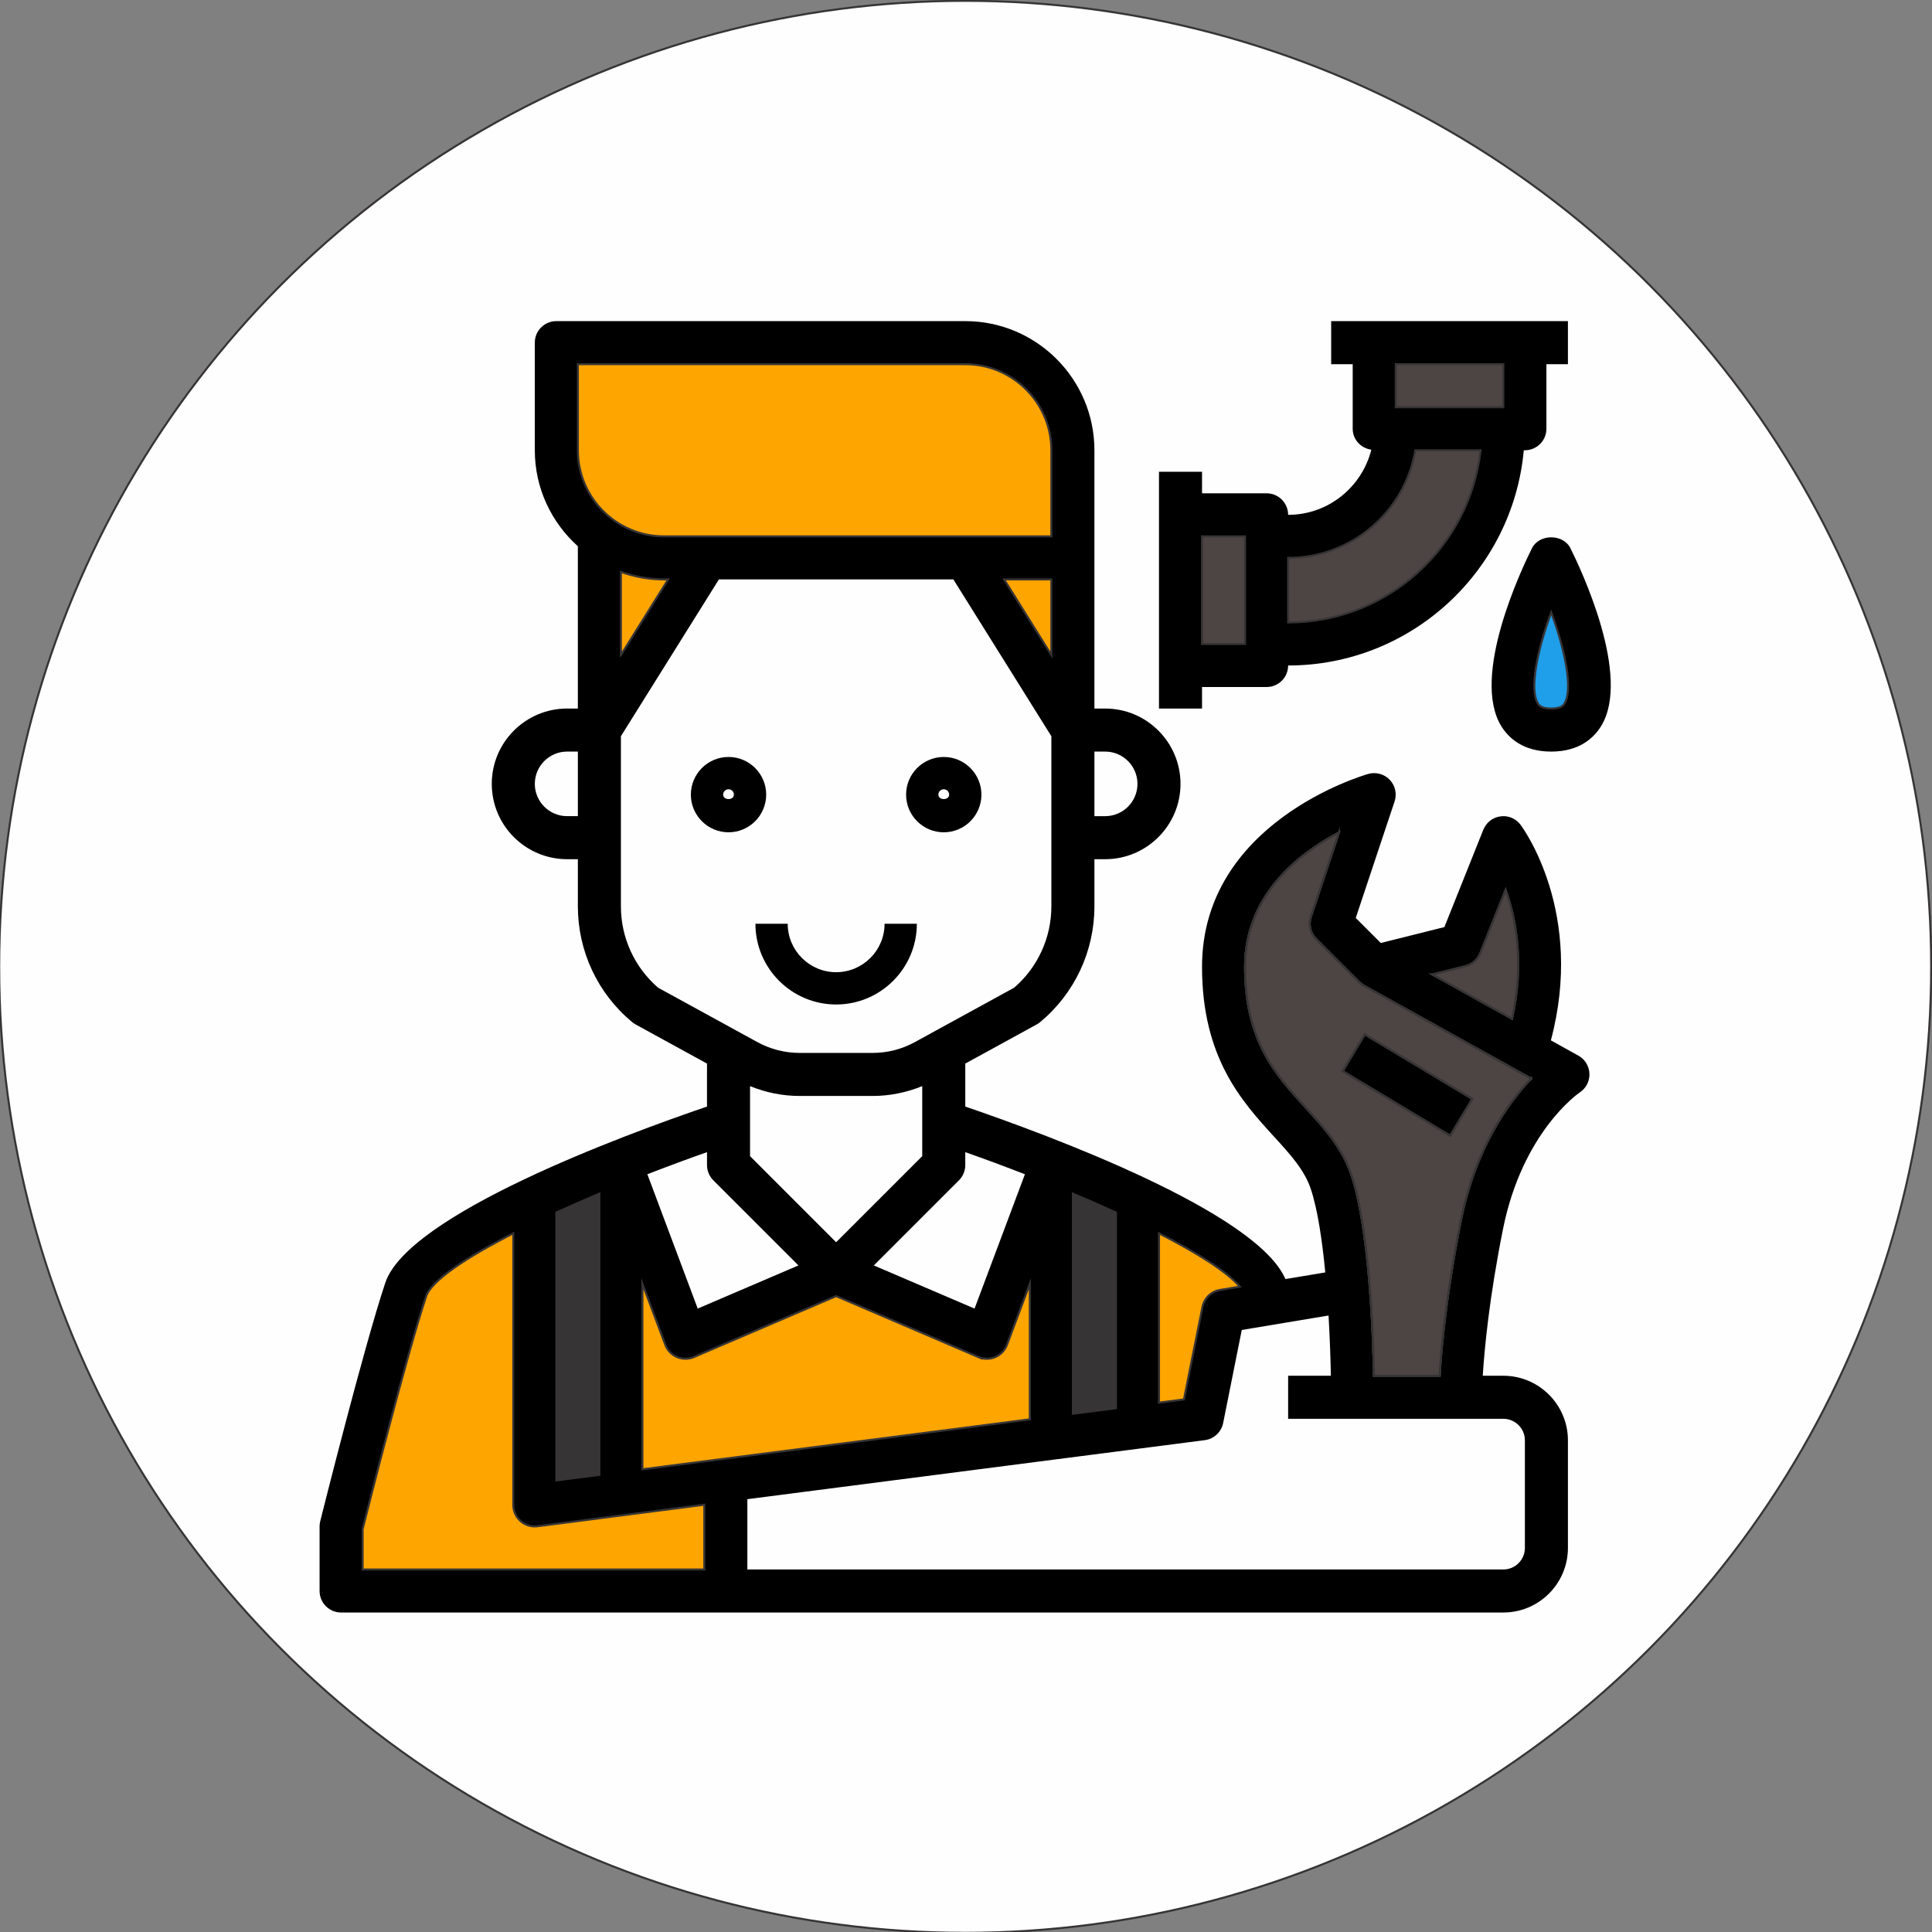 <?xml version="1.0" encoding="UTF-8"?>
<!DOCTYPE svg PUBLIC "-//W3C//DTD SVG 1.1//EN" "http://www.w3.org/Graphics/SVG/1.1/DTD/svg11.dtd">
<!-- Creator: CorelDRAW 2020 (64 Bit Versão de avaliação) -->
<svg xmlns="http://www.w3.org/2000/svg" xml:space="preserve" width="190mm" height="190mm" version="1.1" style="shape-rendering:geometricPrecision; text-rendering:geometricPrecision; image-rendering:optimizeQuality; fill-rule:evenodd; clip-rule:evenodd"
viewBox="0 0 19000 19000"
 xmlns:xlink="http://www.w3.org/1999/xlink"
 xmlns:xodm="http://www.corel.com/coreldraw/odm/2003"
 enable-background="new 0 0 64 64">
 <rect x="0" y="0" width="19000" height="19000" fill="#808080" stroke="none"/>
 <defs>
  <style type="text/css">
   <![CDATA[
    .str0 {stroke:#373435;stroke-width:20;stroke-miterlimit:22.926}
    .fil0 {fill:#FEFEFE}
    .fil4 {fill:#373435}
    .fil5 {fill:#1F9EE9}
    .fil3 {fill:#4D4444}
    .fil2 {fill:orange}
    .fil1 {fill:black;fill-rule:nonzero}
   ]]>
  </style>
 </defs>
 <g id="Camada_x0020_1">
  <circle class="fil0 str0" cx="9491.93" cy="9508.07" r="9500"/>
 </g>
 <g id="Camada_x0020_1_0">
 </g>
 <g id="Camada_x0020_1_1">
  <g id="bomb-hidraulico.svg">
   <path class="fil1" d="M7164.56 7444.31c-204.26,0 -370.42,166.16 -370.42,370.42 0,204.26 166.16,370.42 370.42,370.42 204.26,0 370.42,-166.16 370.42,-370.42 0,-204.26 -166.16,-370.42 -370.42,-370.42zm-52.92 370.42c0,-29.21 23.71,-52.92 52.92,-52.92 29.21,0 52.92,23.71 52.92,52.92 0,58.21 -105.83,58.21 -105.83,0l-0.01 0z"/>
   <path class="fil1" d="M9281.22 8185.14c204.26,0 370.42,-166.16 370.42,-370.42 0,-204.26 -166.16,-370.42 -370.42,-370.42 -204.26,0 -370.42,166.16 -370.42,370.42 0,204.26 166.16,370.42 370.42,370.42zm0 -423.33c29.21,0 52.92,23.71 52.92,52.92 0,58.21 -105.83,58.21 -105.83,0 0,-29.21 23.71,-52.92 52.92,-52.92l-0.01 0z"/>
   <path class="fil1" d="M8222.89 9878.48c437.52,0 793.75,-356.24 793.75,-793.75l-317.5 0c0,262.47 -213.78,476.25 -476.25,476.25 -262.47,0 -476.25,-213.78 -476.25,-476.25l-317.5 0c0,437.52 356.24,793.75 793.75,793.75z"/>
   <path class="fil1" d="M15522.22 10381.4l-270.3 -150.07c333.8,-1253.28 -270.93,-2083.86 -298.24,-2120.05 -45.93,-61.17 -119.8,-93.35 -197.06,-82.97 -75.78,9.95 -140.34,60.11 -168.91,131.23l-383.12 957.79 -625.48 156.42 -246.17 -246.17 381.85 -1145.75c24.98,-74.72 6.35,-156.63 -47.84,-213.36 -54.4,-56.94 -136.53,-78.32 -211.03,-57.36 -66.25,19.26 -1634.7,483.45 -1634.7,1896.96 0,894.5 392.01,1323.55 706.76,1668.57 161.29,176.32 300.36,328.93 362.59,515.2 68.16,204.68 112.82,509.48 142.66,821.69l-391.8 65.41c-285.75,-659.77 -2319.44,-1413.3 -3148.54,-1696.51l0 -422.7 702.95 -385.23c12.07,-6.56 23.28,-14.18 33.66,-22.86 339.09,-282.36 533.4,-697.23 533.4,-1138.34l0 -463.55 105.82 -0.02c408.52,0 740.83,-332.32 740.83,-740.83 0,-408.51 -332.32,-740.83 -740.83,-740.83l-105.83 -0.01 0 -1481.67 0 -1058.33c0,-700.41 -569.6,-1270 -1270,-1270l-4021.67 0c-117.05,0 -211.67,94.62 -211.67,211.67l0 1058.33c0,374.86 164.25,711.2 423.33,944.03l0 1595.97 -105.82 0c-408.52,0 -740.83,332.32 -740.83,740.83 0,408.51 332.32,740.83 740.83,740.83l105.83 0.01 0 463.34c0,441.11 194.31,855.98 533.4,1138.34 10.37,8.68 21.8,16.3 33.66,22.86l702.95 385.45 0 422.7c-844.76,288.5 -2941.53,1065.32 -3163.99,1733.76 -211.88,635.42 -622.3,2274.57 -639.66,2344 -4.23,16.72 -6.35,33.87 -6.35,51.22l0 635c0,117.05 94.62,211.67 211.67,211.67l11429.99 -0.01c350.1,0 635,-284.9 635,-635l0 -1058.33c0,-350.1 -284.9,-635 -635,-635l-202.57 0c16.51,-264.16 63.5,-764.75 198.54,-1440.18 189.87,-949.96 734.48,-1332.02 756.5,-1347.05 61.38,-40.85 97.16,-110.91 93.98,-184.57 -2.96,-73.87 -44.24,-140.76 -108.8,-176.53l0.01 0zm-1109.77 -879.69c66.04,-16.3 120.02,-63.5 145.42,-126.79l249.34 -623.15c102.45,288.08 183.73,724.96 62.44,1267.04l-783.59 -435.4 326.39 -81.7zm-2219.54 3151.72l-194.73 32.39c-86.78,14.39 -155.58,81.07 -172.72,167.22l-182.03 909.53 -245.53 31.54 0 -1665.18c383.12,196 670.98,379.73 795.02,524.51l-0.01 -0.01zm-5875.02 1796.2l0 -1824.57 225 600.29c20.32,54.19 62.02,97.58 115.15,120.23 52.92,22.65 113.45,22.44 166.37,-0.21l1398.48 -599.02 1398.27 599.23c26.46,11.43 55.03,17.15 83.4,17.15 28.37,0 56.73,-5.5 83.19,-16.93 53.13,-22.65 94.83,-66.25 115.15,-120.23l225 -600.29 0 1332.87 -3810.01 491.48zm-846.67 -2525.18c135.26,-62.02 277.5,-124.04 423.33,-185.63l0 2765.43 -423.33 54.61 0 -2634.41zm1905 -1243.12c154.09,62.87 319.41,96.73 486.41,96.73l720.52 0c166.79,0 332.32,-33.87 486.41,-96.73l0 688.76 -846.67 846.67 -846.67 -846.67 0 -688.76zm3175 1057.49c145.84,61.6 288.08,123.61 423.33,185.63l0 1924.26 -423.33 54.61 0 -2164.5zm-471.8 -190.72l-495.3 1321.01 -990.6 -424.39 837.35 -837.35c39.79,-39.79 62.02,-93.35 62.02,-149.65l0 -127c195.79,68.79 392.43,142.03 586.53,217.38zm260.14 -5106.45l-464.82 -743.59 464.82 0 0 743.59zm846.66 1267.24c0,175.05 -142.45,317.5 -317.5,317.5l-105.83 0 0 -635 105.83 0c175.05,0 317.5,142.45 317.5,317.5zm-5503.33 -4127.5l3810 0c466.94,0 846.67,379.73 846.67,846.67l0 846.67 -3810 0c-466.94,0 -846.67,-379.73 -846.67,-846.67l0 -846.67zm846.67 2116.67l41.48 0 -464.82 743.59 0 -817.67c132.72,46.99 274.74,74.08 423.33,74.08l0.01 0zm-952.5 2328.33c-175.05,0 -317.5,-142.45 -317.5,-317.5 0,-175.05 142.45,-317.5 317.5,-317.5l105.83 0 0 635 -105.83 0zm529.16 886.68l0 -1672.8 963.93 -1542.2 2305.48 -0.01 963.93 1542.42 0 1672.59c0,308.61 -133.14,599.02 -365.97,800.31l-976.63 535.09c-126.37,69.64 -269.45,106.26 -413.81,106.26l-720.52 0c-144.36,0 -287.23,-36.62 -413.81,-106.05l-976.63 -535.09c-232.83,-201.3 -365.97,-491.91 -365.97,-800.52zm908.69 2694.3l837.35 837.35 -990.6 424.39 -495.3 -1321.01c194.1,-75.35 390.74,-148.59 586.53,-217.38l0 127c0,56.3 22.23,109.86 62.02,149.65zm-3448.69 3430.27c53.55,-212.94 431.38,-1709.21 623.99,-2287.69 51.44,-154.09 384.39,-378.88 857.67,-621.03l0 2670.81c0,60.75 26.25,118.96 71.97,158.96 38.74,34.08 88.69,52.71 139.7,52.71 9.1,0 17.99,-0.64 27.09,-1.69l1639.78 -211.67 0 636.69 -3360.2 0 0 -397.09zm11430 -872.91l0 1058.33c0,116.84 -94.83,211.67 -211.67,211.67l-7434.79 0 0 -691.3 4498.55 -580.39c90.17,-11.85 162.77,-79.38 180.55,-168.49l183.09 -915.04 853.44 -142.24c13.55,233.89 19.9,444.71 23.07,592.46l-420.57 0 0 423.33 2116.67 0c116.84,0 211.67,94.83 211.67,211.67l-0.01 0zm-630.76 -2158.16c-144.57,723.05 -192.19,1249.89 -207.86,1523.15l-645.37 0.01c-8.47,-439.63 -46.78,-1452.67 -220.13,-1971.89 -90.38,-271.36 -273.9,-472.23 -451.27,-666.54 -293.16,-321.1 -596.27,-652.99 -596.27,-1383.24 0,-705.49 531.5,-1114.64 922.44,-1319.95l-276.65 829.73c-25.4,75.99 -5.5,160.02 51.01,216.54l423.33 423.33c13.76,13.76 29.85,25.82 46.99,35.35l1645.29 913.98c-226.7,239.61 -549.49,687.71 -691.52,1399.54l0.01 -0.01z"/>
   <polygon class="fil1" points="13203.29,10534.49 13421.3,10171.27 14480.27,10806.9 14262.25,11170.12 "/>
   <path class="fil1" d="M11397.89 4639.73l0 2328.33 423.33 0 0 -211.67 635 0c117.05,0 211.67,-94.62 211.67,-211.67 1212.43,0 2210.22,-931.76 2317.54,-2116.67l10.79 0.01c117.05,0 211.67,-94.62 211.67,-211.67l0 -635 211.67 0 0 -423.33 -2328.34 0 0 423.33 211.67 0 0 635c0,106.89 80.43,191.56 183.3,205.95 -92.5,367.24 -422.7,640.72 -818.3,640.72 0,-117.05 -94.62,-211.67 -211.67,-211.67l-635 0 0 -211.67 -423.33 0.01zm3386.67 -1058.34l0 423.33 -1058.34 0.01 0 -423.33 1058.34 -0.01zm-865.72 846.67l641.56 0c-105.62,951.02 -913.55,1693.33 -1892.51,1693.33l0 -635c628.02,0 1149.56,-458.68 1250.95,-1058.33zm-1674.28 846.67l0 1058.33 -423.34 0 0 -1058.33 423.34 0z"/>
   <path class="fil1" d="M15065.65 5391.78c-103.08,206.59 -603.04,1261.32 -300.78,1750.48 70.27,113.45 212.51,249.13 490.22,249.13 277.71,0 419.74,-135.68 490.01,-249.34 302.26,-489.16 -197.7,-1543.9 -300.78,-1750.48 -71.97,-143.3 -306.71,-143.3 -378.67,0.21zm319.41 1527.81c-9.1,14.39 -30.27,48.47 -129.96,48.47 -99.69,0 -120.86,-34.08 -129.96,-48.47 -85.51,-138.43 -10.58,-514.35 129.96,-897.89 140.55,383.54 215.48,759.25 129.96,897.89z"/>
  </g>
  <path class="fil2 str0" d="M10339.56 5274.73l0 -846.67c0,-466.94 -379.73,-846.67 -846.67,-846.67l-3810 0 0 846.67c0,466.94 379.73,846.67 846.67,846.67l3810 0z"/>
  <polygon class="fil2 str0" points="10339.56,5698.06 9874.74,5698.06 10339.56,6441.65 "/>
  <path class="fil2 str0" d="M6106.22 6441.65l464.82 -743.59 -41.49 0c-148.59,0 -290.61,-27.09 -423.33,-74.08l0 817.67z"/>
  <path class="fil3 str0" d="M13167 8188.11c-390.94,205.31 -922.44,614.46 -922.44,1319.95 0,730.25 303.11,1062.14 596.27,1383.24 177.37,194.31 360.89,395.18 451.27,666.54 173.35,519.22 211.66,1532.26 220.13,1971.89l645.37 -0.01c15.67,-273.26 63.29,-800.1 207.85,-1523.14 142.03,-711.83 464.82,-1159.93 691.52,-1399.54l-1645.29 -913.98c-17.14,-9.53 -33.23,-21.59 -46.99,-35.35l-423.33 -423.33c-56.51,-56.52 -76.41,-140.55 -51.01,-216.54l276.65 -829.73zm36.29 2346.38l218.01 -363.22 1058.97 635.63 -218.02 363.22 -1058.96 -635.63z"/>
  <path class="fil3 str0" d="M14557.87 9374.92c-25.4,63.29 -79.38,110.49 -145.42,126.79l-326.39 81.7 783.59 435.4c121.29,-542.08 40.01,-978.96 -62.44,-1267.04l-249.34 623.15z"/>
  <path class="fil3 str0" d="M15056.97 10607.04l-1645.29 -913.98c-17.14,-9.53 -33.23,-21.59 -46.99,-35.35l-423.33 -423.33c-56.51,-56.52 -76.41,-140.55 -51.01,-216.54l276.65 -829.73c-390.94,205.31 -922.44,614.46 -922.44,1319.95 0,730.25 303.11,1062.14 596.27,1383.24 177.37,194.31 360.89,395.18 451.27,666.54 173.35,519.22 211.66,1532.26 220.13,1971.89l645.37 -0.01c15.67,-273.26 63.29,-800.1 207.85,-1523.14 142.03,-711.83 464.82,-1159.93 691.52,-1399.54zm-1853.68 -72.55l218.01 -363.22 1058.97 635.63 -218.02 363.22 -1058.96 -635.63z"/>
  <path class="fil3 str0" d="M14262.25 11170.12l-1058.96 -635.63 218.01 -363.22 1058.97 635.63 -218.02 363.22zm-850.57 -1477.06c-17.14,-9.53 -33.23,-21.59 -46.99,-35.35l-423.33 -423.33c-56.51,-56.52 -76.41,-140.55 -51.01,-216.54l276.65 -829.73c-390.94,205.31 -922.44,614.46 -922.44,1319.95 0,730.25 303.11,1062.14 596.27,1383.24 177.37,194.31 360.89,395.18 451.27,666.54 173.35,519.22 211.66,1532.26 220.13,1971.89l645.37 -0.01c15.67,-273.26 63.29,-800.1 207.85,-1523.14 142.03,-711.83 464.82,-1159.93 691.52,-1399.54l-1645.29 -913.98z"/>
  <path class="fil4 str0" d="M13203.29 10534.49l218.01 -363.22 1058.97 635.63 -218.02 363.22 -1058.96 -635.63zm208.39 -841.43c-17.14,-9.53 -33.23,-21.59 -46.99,-35.35l-423.33 -423.33c-56.51,-56.52 -76.41,-140.55 -51.01,-216.54l276.65 -829.73c-390.94,205.31 -922.44,614.46 -922.44,1319.95 0,730.25 303.11,1062.14 596.27,1383.24 177.37,194.31 360.89,395.18 451.27,666.54 173.35,519.22 211.66,1532.26 220.13,1971.89l645.37 -0.01c15.67,-273.26 63.29,-800.1 207.85,-1523.14 142.03,-711.83 464.82,-1159.93 691.52,-1399.54l-1645.29 -913.98z"/>
  <path class="fil4 str0" d="M14086.06 9583.41l783.59 435.4c121.29,-542.08 40.01,-978.96 -62.44,-1267.04l-249.34 623.15c-25.4,63.29 -79.38,110.49 -145.42,126.79l-326.39 81.7z"/>
  <path class="fil3 str0" d="M15056.97 10607.04l-1645.29 -913.98c-17.14,-9.53 -33.23,-21.59 -46.99,-35.35l-423.33 -423.33c-56.51,-56.52 -76.41,-140.55 -51.01,-216.54l276.65 -829.73c-390.94,205.31 -922.44,614.46 -922.44,1319.95 0,730.25 303.11,1062.14 596.27,1383.24 177.37,194.31 360.89,395.18 451.27,666.54 173.35,519.22 211.66,1532.26 220.13,1971.89l645.37 -0.01c15.67,-273.26 63.29,-800.1 207.85,-1523.14 142.03,-711.83 464.82,-1159.93 691.52,-1399.54zm-1853.68 -72.55l218.01 -363.22 1058.97 635.63 -218.02 363.22 -1058.96 -635.63z"/>
  <path class="fil3 str0" d="M14086.06 9583.41l783.59 435.4c121.29,-542.08 40.01,-978.96 -62.44,-1267.04l-249.34 623.15c-25.4,63.29 -79.38,110.49 -145.42,126.79l-326.39 81.7z"/>
  <polygon class="fil3 str0" points="12244.56,6333.06 12244.56,5274.73 11821.22,5274.73 11821.22,6333.06 "/>
  <path class="fil3 str0" d="M12667.89 5486.39l0 635c978.96,0 1786.89,-742.31 1892.51,-1693.33l-641.56 0c-101.39,599.65 -622.93,1058.33 -1250.95,1058.33z"/>
  <polygon class="fil3 str0" points="13726.22,4004.73 14784.56,4004.72 14784.56,3581.39 13726.22,3581.4 "/>
  <path class="fil2 str0" d="M9621.16 13345.58l-1398.27 -599.23 -1398.48 599.02c-52.92,22.65 -113.45,22.86 -166.37,0.21 -53.13,-22.65 -94.83,-66.04 -115.15,-120.23l-225 -600.29 0 1824.57 3810.01 -491.48 0 -1332.87 -225 600.29c-20.32,53.98 -62.02,97.58 -115.15,120.23 -26.46,11.43 -54.82,16.93 -83.19,16.93 -28.37,0 -56.94,-5.72 -83.4,-17.15z"/>
  <path class="fil2 str0" d="M5047.88 14799.73l0 -2670.81c-473.28,242.15 -806.23,466.94 -857.67,621.03 -192.61,578.48 -570.44,2074.75 -623.99,2287.69l0 397.09 3360.2 0 0 -636.69 -1639.78 211.67c-9.1,1.05 -17.99,1.69 -27.09,1.69 -51.01,0 -100.96,-18.63 -139.7,-52.71 -45.72,-40 -71.97,-98.21 -71.97,-158.96z"/>
  <path class="fil2 str0" d="M11397.9 12128.93l0 1665.18 245.53 -31.54 182.03 -909.53c17.14,-86.15 85.94,-152.83 172.72,-167.22l194.74 -32.38c-124.04,-144.78 -411.9,-328.51 -795.02,-524.51z"/>
  <path class="fil4 str0" d="M5894.55 14504.25l0 -2765.43c-145.83,61.59 -288.07,123.61 -423.33,185.63l0 2634.41 423.33 -54.61z"/>
  <path class="fil4 str0" d="M10551.22 11738.82l0 2164.5 423.33 -54.61 0 -1924.26c-135.25,-62.02 -277.49,-124.03 -423.33,-185.63z"/>
  <path class="fil5 str0" d="M15255.1 6021.7c-140.54,383.54 -215.47,759.46 -129.96,897.89 9.1,14.39 30.27,48.47 129.96,48.47 99.69,0 120.86,-34.08 129.96,-48.47 85.52,-138.64 10.59,-514.35 -129.96,-897.89z"/>
 </g>
</svg>

